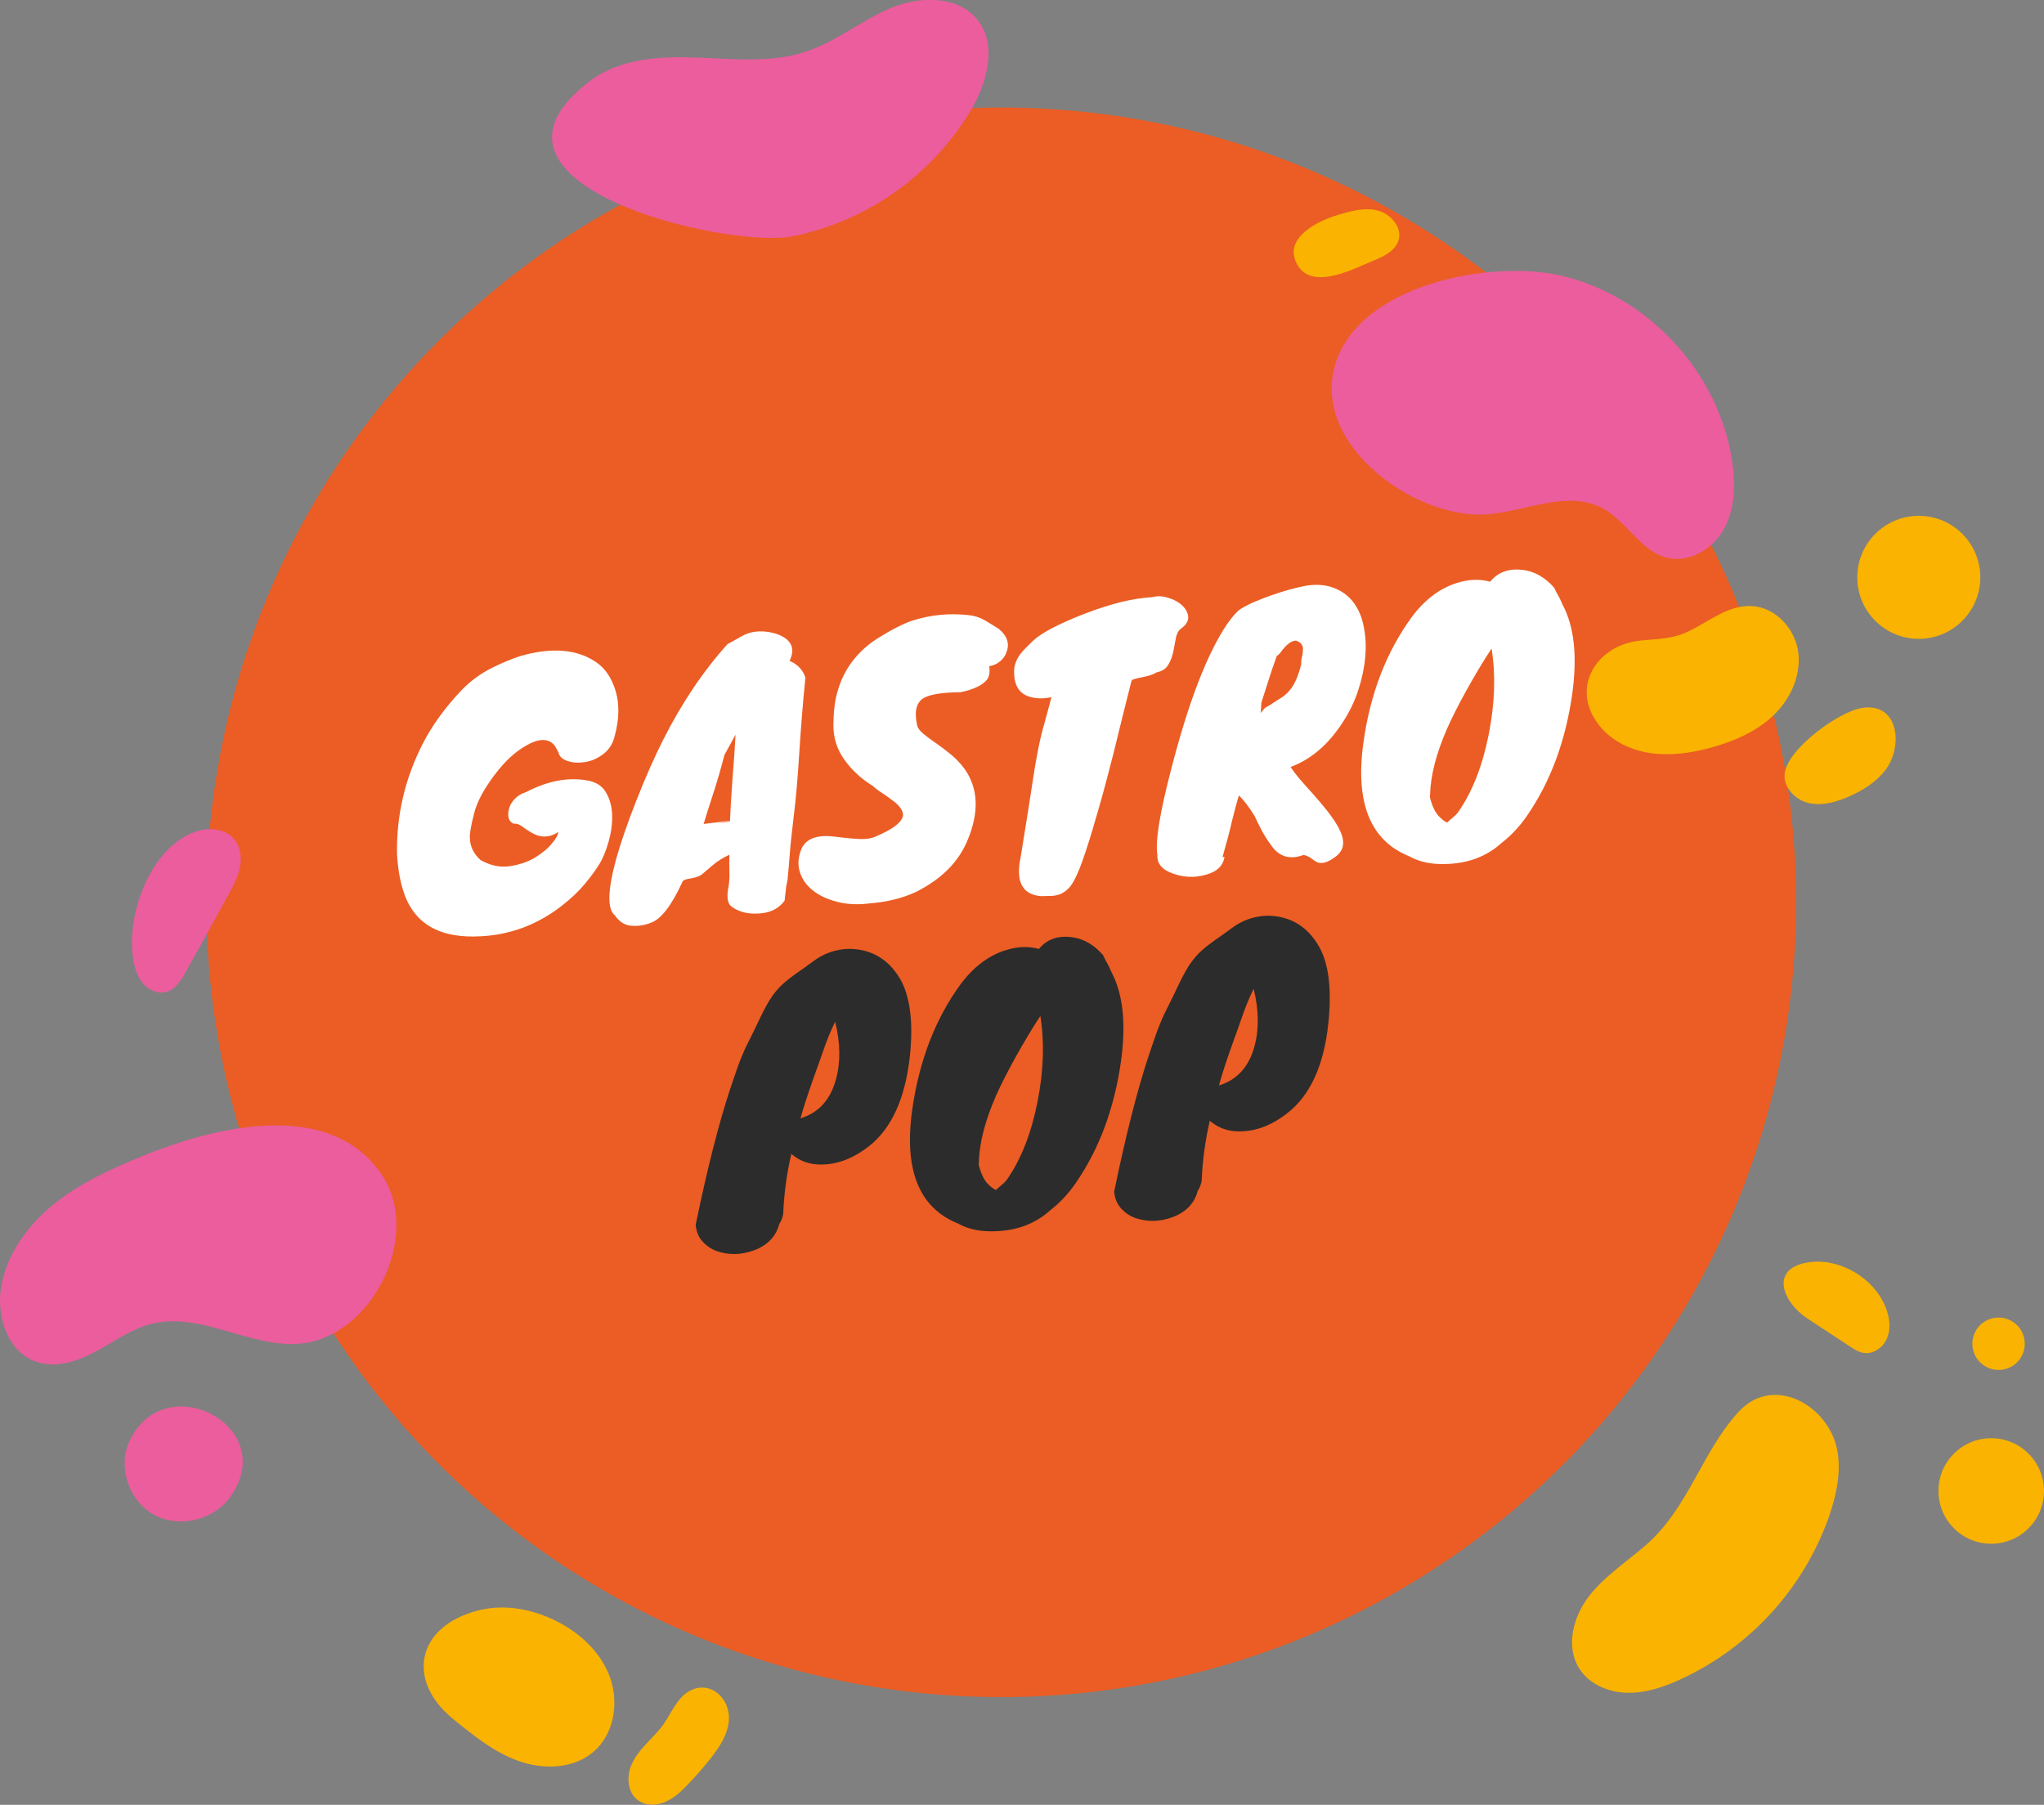 <?xml version="1.0" encoding="utf-8"?>
<!-- Generator: Adobe Illustrator 24.0.2, SVG Export Plug-In . SVG Version: 6.00 Build 0)  -->
<svg version="1.1" id="Capa_1" xmlns="http://www.w3.org/2000/svg" xmlns:xlink="http://www.w3.org/1999/xlink" x="0px" y="0px"
	 viewBox="0 0 1030.1 909.7" style="enable-background:new 0 0 1030.1 909.7;" xml:space="preserve">
<rect x="0" y="0" width="1030.1" height="909.7" fill="#808080" stroke="none"/>
<style type="text/css">
	.st0{fill:#EB5D24;}
	.st1{fill:#EB5D9D;}
	.st2{fill:#FAB300;}
	.st3{enable-background:new    ;}
	.st4{fill:#FFFFFF;}
	.st5{fill:#2C2C2C;}
</style>
<title>logo_gastropop_hero</title>
<g>
	<circle class="st0" cx="504.6" cy="454.8" r="400.6"/>
	<path class="st1" d="M399.5,119.1c37.4-7.6,69.9-30.5,89.6-63.2c8.3-14,13.7-33,3.6-45.8c-9.8-12.5-29.3-12.2-43.9-6
		s-27.2,16.7-42.3,21.8c-17.7,6-36.9,3.8-55.5,3.1s-38.6,0.5-53.5,11.7C227.9,93.1,366.4,125.6,399.5,119.1z"/>
	<path class="st1" d="M786.6,138.9c44.1,10.1,80,49.2,86.4,94c1.6,11.4,1.4,23.5-4.1,33.6s-17.3,17.3-28.5,14.7
		c-13.5-3.2-20.5-18.4-32.7-25c-17-9.1-37.3,0.8-56.5,2.9c-36,4-91-34.1-78.2-75.7C685.4,143.1,751.7,130.8,786.6,138.9z"/>
	<path class="st2" d="M883.2,305.5c11.9,0.8,21.7,11.7,23.1,23.6s-4.3,23.8-13,31.9s-20.1,12.9-31.6,16c-9.7,2.6-19.8,4-29.8,2.6
		s-19.6-6-25.9-13.9c-15.1-19-1.3-40.6,20.5-42.8c9.4-1,16.2-0.6,25.1-5C861.7,313,871.2,304.7,883.2,305.5z"/>
	<path class="st1" d="M71.8,582.7c-15.7,6.4-31.3,13.5-44.5,24.1S3.5,631.9,0.6,648.5c-2.6,15,3.3,33,17.7,37.9
		c10,3.4,20.9-0.3,30.2-5.3s18-11.5,28.2-13.9c24.4-6,48.9,11.9,73.9,10.1c36.4-2.6,62.5-54.1,41.9-85
		C166.2,552.8,107,568.3,71.8,582.7z"/>
	<path class="st2" d="M829.1,779.1c-9.7,8.4-20.7,15.5-28.5,25.7s-11.6,24.9-4.9,35.9c4.9,8,14.5,12.2,23.9,12.5s18.5-2.7,27-6.6
		c35.3-16.2,62.5-46,75.3-82.6c3.5-10.3,5.9-21.3,4.2-32c-3.6-23-31.8-39.7-49.7-20.6C857.4,731.9,851.3,759.9,829.1,779.1z"/>
	<path class="st1" d="M65.2,726.5c-6,13-0.2,30.1,12.4,37s29.9,2.8,38.3-8.8C141.7,719,82.8,688.4,65.2,726.5z"/>
	<path class="st1" d="M67.1,483.3c0.7,4.4,2,8.8,4.8,12.2s7.5,5.6,11.8,4.5c4.8-1.3,7.7-6,10.1-10.4l21-38c2.5-4.5,5-9.2,6.1-14.3
		s0.3-10.8-3.2-14.7c-4.2-4.7-11.4-5.6-17.5-3.9C76.1,425.5,63.5,460.9,67.1,483.3z"/>
	<path class="st2" d="M241.1,811.7c13.3-3.4,27.7-0.6,39.9,5.7c11.9,6.1,22.3,16,26.6,28.6s1.8,28-8.3,36.8s-25.2,9.3-37.7,4.9
		s-23.1-13-33.4-21.4C204.7,847.1,209.7,819.7,241.1,811.7z"/>
	<path class="st2" d="M318.2,889.6c-2.6,6.1-1.9,14.3,3.6,18c3.8,2.6,9,2.5,13.3,0.7s7.8-5,11-8.3c4.3-4.4,8.3-9,12.1-13.8
		c3.9-5,7.5-10.3,8.8-16.5c2.8-14-10.9-25.1-22.2-15.5c-4.8,4.1-7.7,11.6-11.6,16.5C328.1,877,321.4,882.1,318.2,889.6z"/>
	<path class="st2" d="M910.9,664.6l21.3,14c2.2,1.4,4.4,2.9,6.9,3.3c5.2,0.9,10.3-3,12.1-7.9s1-10.4-1-15.3
		c-5.8-14.4-22.7-24.6-38.3-22.5C891.7,638.9,897.9,656,910.9,664.6z"/>
	<circle class="st2" cx="1003.5" cy="751.5" r="26.6"/>
	<path class="st2" d="M1020.4,677.3c0,7.3-5.9,13.2-13.2,13.2s-13.2-5.9-13.2-13.2s5.9-13.2,13.2-13.2l0,0
		C1014.5,664.1,1020.4,670,1020.4,677.3L1020.4,677.3z"/>
	<path class="st2" d="M899.4,389.9c-0.8,7,5.4,13.4,12.3,14.9s14.1-0.6,20.5-3.5c6.7-3,13.1-7,17.7-12.8
		c9.3-11.7,7.4-34.5-11.4-31.7C926.5,358.7,900.8,377.5,899.4,389.9z"/>
	<circle class="st2" cx="967" cy="291" r="31"/>
	<path class="st2" d="M692.1,131.4c5.2-2.1,11.1-4.9,12.7-10.3c2-6.5-3.9-13.3-10.5-15s-13.5,0.3-20,2.2
		c-10.1,3-28.6,11.9-20.2,25.6C661.8,146.5,682.6,135.3,692.1,131.4z"/>
	<g class="st3">
		<path class="st4" d="M262.1,330.7c16-4.6,28.8-3.5,38.4,3.1c4.6,3.2,7.8,8,9.8,14.6c1.9,6.6,1.8,14.1-0.5,22.5
			c-0.9,3.9-2.9,7-5.8,9.2s-5.9,3.5-9.1,4s-6.1,0.4-8.8-0.5c-2.7-0.9-4.2-2.3-4.6-4.3l-1.8-3.3c-3-3.9-7.8-4-14.2-0.4
			c-5.6,3.1-11,8-16.2,14.9c-5.6,7.4-9,13.9-10.4,19.6c-1.6,6.3-2.3,10.4-2.1,12.3c0.1,4.3,1.9,8,5.5,11.2c5,2.7,9.8,3.7,14.6,3
			c4.7-0.7,8.9-2.1,12.5-4.2c3.6-2.2,6.5-4.5,8.6-7.1c2.2-2.6,3.2-4.3,3.2-5.4c0.3-0.7,0.6-1.4,0.9-2.1s0.5-1.4,0.7-2.1
			c-0.5,0-0.3,0,0.3-0.1c0.7-0.1,0.8-0.1,0.5,0s-0.2,0.2,0.5,0.2l1,0.3c-5.1,5.4-10.4,6.9-15.9,4.3c-2.1-1.1-4-2.3-5.7-3.6
			c-1.7-1.3-3.2-1.8-4.6-1.6c-2.6-1.2-3.4-3.8-2.3-7.8c0.4-1.6,1.4-3.2,2.8-4.7s3.3-2.7,5.6-3.4c10.9-5.7,21.3-7.7,31.1-5.9
			c4.4,0.8,7.5,2.8,9.4,6.2c1.9,3.3,2.9,7.1,3,11.4s-0.5,8.7-1.8,13.3c-1.3,4.5-2.8,8.2-4.5,11s-4.1,6.2-7.3,10
			c-3.2,3.9-7.2,7.7-12.1,11.5c-12.1,9.3-25.5,14.3-40.1,15.1c-21.2,1.3-34.3-6.3-39.5-23c-1.7-5.3-2.7-11.4-3.1-18.2
			c-0.4-19.7,4-38.6,13.3-56.5c4.4-8.5,10.6-17.1,18.6-25.7c5-5.3,10.8-9.5,17.4-12.6C252.9,334.2,257.1,332.4,262.1,330.7z"/>
		<path class="st4" d="M397.9,333.1c4,1.7,6.7,4.5,8,8.4c-1.3,12.8-2.3,25.6-3.1,38.2c-0.8,12.6-1.7,23.2-2.8,31.8
			c-1,8.6-1.7,14.9-2,19.2c-0.3,4.2-0.7,8.5-1.1,12.7l-0.7,3.6c-0.1,1.3-0.3,2.4-0.4,3.5s-0.3,2.3-0.4,3.5c-2.9,3.9-7,6-12.4,6.4
			c-5.8,0.5-10.5-0.7-14.1-3.3c-2.2-1.4-2.8-4.7-1.8-9.9c0.4-2.1,0.6-4.7,0.5-8c-0.1-3.2-0.1-5.9,0-8.1v-0.3
			c-3.3,1.5-6.2,3.4-8.8,5.6c-2.6,2.2-4.2,3.6-4.8,4.1c-0.6,0.6-1.5,1-2.6,1.4s-2.1,0.7-3,0.8c-2.1,0.3-3.6,0.7-4.3,1.4
			c-5.6,12.3-11,19.3-16.1,21c-3.2,1.3-6.5,1.8-9.8,1.5c-3.3-0.2-6.1-2-8.3-5.2c-3.9-3.1-3.7-12.4,0.5-28
			c2.3-8.3,5.7-18.2,10.3-29.9c4.6-11.7,9.1-21.9,13.5-30.6c9.5-18.8,20.4-34.9,32.5-48.3c2.1-1.1,4.3-2.3,6.7-3.7
			c2.4-1.4,4.8-2.2,7.2-2.5c2.4-0.3,5-0.2,7.6,0.3c2.7,0.5,4.9,1.3,6.8,2.5C399.5,324,400.4,328,397.9,333.1z M365.1,380.5
			c-1.8,7-3.7,13.4-5.6,19.3s-3.6,11.1-4.9,15.5l13.3-1.6c0.3-7.3,0.8-14.6,1.3-21.8c0.6-7.2,1.1-14.4,1.5-21.6L365.1,380.5z
			 M363.2,414.8c1.6-0.1,3.2-0.4,4.7-0.7v-0.2c-1.5,0.2-2.8,0.5-4,0.7C362.6,414.7,362.4,414.8,363.2,414.8z"/>
		<path class="st4" d="M437.7,455.4c-5.7,0.7-11.1,0.4-16-0.9c-4.9-1.3-9-3.2-12.2-5.8s-5.4-5.7-6.5-9.5c-1.1-3.7-0.7-7.6,1.1-11.8
			c2.6-5,8.3-6.9,17.3-5.6c6.8,0.8,11.4,1.2,14,1.1c2.5-0.1,4.7-0.6,6.4-1.5c8-3.4,12.4-6.7,13.2-9.9c0.5-2.4-1.2-5.1-5.1-8
			c-1.6-1.2-3.3-2.5-5.2-3.7c-1.9-1.2-3.5-2.4-4.9-3.7c-6-3.7-10.8-8.2-14.4-13.4c-3.7-5.2-5.5-11.1-5.4-17.6s0.7-11.9,2-16.3
			c1.2-4.4,2.9-8.3,5-11.7c3.7-6.1,8.8-11.2,15.2-15.3c7.4-4.6,13.3-7.6,17.9-9.1c9-2.8,18.2-3.7,27.7-2.7c3.2,0.3,6,1.2,8.4,2.6
			s4.8,2.9,7.2,4.4c4.3,3.6,5.5,7.6,3.8,11.8c-0.6,1.9-1.8,3.4-3.4,4.7c-1.6,1.3-3.4,2-5.3,2.3c0.5,3,0.1,5.3-1.2,6.9
			c-2.4,2.8-6.8,4.9-13.2,6.2c-9.3,0.1-15.5,1.1-18.7,3c-3.7,2.3-4.7,6.9-3.2,13.6c0.3,1.5,1.4,2.9,3.2,4.4c1.8,1.5,3.8,3,6.2,4.6
			c2.3,1.6,4.8,3.5,7.4,5.6s4.9,4.5,7,7.3c7.1,9.9,7.6,22.1,1.4,36.6c-4.6,10.8-13.2,19.3-25.9,25.6
			C454.9,452.7,447,454.7,437.7,455.4z"/>
		<path class="st4" d="M557.9,392.3c-2.4,9.1-4.9,17.9-7.4,26.2c-2.5,8.4-4.7,14.8-6.4,19.2c-1.8,4.4-3.4,7.5-4.8,9.2
			c-1.5,1.7-3,2.9-4.6,3.6c-1.6,0.7-3.2,1-4.9,1.1c-1.6,0-3.3,0-5,0.1c-9.6-0.7-13.1-7.3-10.4-19.8c1.6-9.9,2.9-18,3.9-24.3
			s1.8-11.5,2.4-15.5c0.6-4.1,1.2-7.5,1.7-10.2s1-5.4,1.6-8.1s1.3-5.7,2.3-9c0.9-3.4,2.1-7.8,3.6-13.4c-4.2,0.9-8.1,0.8-11.6-0.4
			c-5.1-1.8-7.5-6.2-7.2-13.4c0.2-3.3,1.7-6.5,4.5-9.6c1.5-1.6,3.2-3.3,5.2-5.2c4.1-3.8,12.6-8.3,25.4-13.3
			c13.2-5.1,24.7-8,34.4-8.5c2.6-0.7,5.3-0.6,8.1,0.3c2.9,0.9,5.2,2.1,7,3.8c1.8,1.7,2.9,3.6,3.1,5.7c0.2,2.1-1,4.2-3.7,6.1
			c-1.3,1-2.1,2.6-2.5,4.7s-0.8,4.4-1.3,6.8s-1.3,4.6-2.5,6.6c-1.1,2-3.1,3.3-5.9,3.9c-1.4,0.9-3.4,1.6-6.1,2.2
			c-2.6,0.5-4.4,0.9-5.2,1.2c-0.8,0.2-1.3,0.6-1.4,1c-1.6,6.2-3.4,13.6-5.6,22.4C562.6,374.2,560.3,383.2,557.9,392.3z M531.4,349.3
			c-0.2,0-0.3,0.1-0.3,0.1c0,0.1,0.1,0.1,0.3,0.1V349.3z"/>
		<path class="st4" d="M617.1,431.9c-0.7,4.6-3.9,7.6-9.8,9.1c-5.5,1.5-10.8,1.2-15.9-0.6c-5.7-1.9-8.4-5.1-8.1-9.4
			c-1.2-6.5,1.1-21,7-43.5c8.7-33.8,18.1-58.2,28.3-73.2c2.7-3.8,5-6.4,7-7.6s4.3-2.4,7-3.5c2.6-1.1,5.4-2.2,8.3-3.2
			c5.7-2,11.2-3.6,16.4-4.6s10-0.8,14.3,0.7s7.8,4,10.4,7.4c2.6,3.4,4.4,7.6,5.3,12.5c1,4.9,1.2,10,0.7,15.5
			c-0.5,5.4-1.7,11-3.6,16.7c-1.9,5.7-4.5,11-7.8,16c-7.1,11-15.8,18.5-26.2,22.4l1.9,2.7c1.6,2.1,3.6,4.5,5.9,7
			c2.3,2.5,4.6,5.1,6.9,7.8c2.3,2.7,4.4,5.3,6.3,8c1.9,2.7,3.4,5.2,4.4,7.7c2.2,5.4,1.1,9.5-3.3,12.4c-3.5,2.6-6.4,3.3-8.7,2.4
			c-1-0.5-1.9-1.1-2.9-1.9c-1-0.8-2.3-1.4-3.9-1.8c-6.5,2.4-11.7,1.2-15.7-3.9c-2.4-3.2-4.3-6.2-5.7-8.9c-1.4-2.7-2.5-5-3.4-6.9
			c-2.4-4-5-7.4-7.8-10.3c-1,3.1-2.1,7.2-3.3,12c-1.4,6.1-3.1,12.5-5,19.1L617.1,431.9z M643.5,330.5c-1.8,5-3,8.5-3.6,10.5
			c-1.3,4-2.7,8.3-4.2,13.1c-0.1,2.5-0.3,4.3-0.4,5.3l2.2-2.6l2.8-1.6c1.9-1.3,3.7-2.5,5.4-3.5c1.6-1,3.1-2.3,4.3-3.8
			c2.4-2.8,4.3-7.2,5.8-13.2c-0.1-1.1,0-2.3,0.3-3.4c0.3-1.2,0.5-2.3,0.5-3.4c0.3-2.5-0.9-4.2-3.5-5c-2.3,0-5,2-8,6.3
			C644.3,330.1,643.8,330.5,643.5,330.5z"/>
		<path class="st4" d="M711.5,311c6.5-8.7,14-14.4,22.5-17.1c5.9-1.9,11.5-2.2,17-0.7c3.8-4.7,9.1-6.7,15.9-6
			c6.2,0.6,11.7,3.7,16.4,9.1c0.3,0.8,0.9,1.9,1.7,3.4c0.9,1.5,1.7,3.2,2.5,5.1c5.9,11.1,7.5,26.2,4.8,45.3
			c-3.4,23.7-11,44.1-22.9,61.3c-3.7,5.3-7.9,9.8-12.7,13.5c-7.6,6.9-17.1,10.4-28.5,10.6c-7,0.2-13-1.1-18-3.9
			c-19.6-7.9-27.3-26.9-23.1-57.2C690.5,349.7,698.7,328.5,711.5,311z M720.7,400.8l-0.1,1l0.5,1.8c1,3.4,2.3,6,4,7.8
			c1.7,1.7,3.1,2.8,4.2,3.2c1.1-1,2.1-1.9,3.2-2.8c1.1-0.9,2-1.9,2.8-3.1c6.9-10.1,11.9-23,15-38.7s3.5-30.1,1.4-43.1
			c-4,6-8.1,12.9-12.4,20.6c-4.3,7.7-7.6,14.3-10,19.7C723.8,379.8,720.9,391,720.7,400.8z"/>
	</g>
	<g class="st3">
		<path class="st5" d="M440,576c-4.3,3.7-8.8,6.6-13.6,8.5c-4.8,1.9-9.6,2.7-14.6,2.4c-4.9-0.3-9.3-2.1-13-5.3
			c-2.4,10.3-3.7,20.4-4.1,30.3c-0.3,1.8-1,3.5-2,5.1c-1.6,6.1-5.7,10.5-12.4,13.1c-6.6,2.5-13,2.6-19.1,0.5c-2.8-1-5.2-2.7-7.2-4.9
			s-3.1-5-3.4-8.4c5.7-27.6,11.4-50.3,17.3-68.2c1.3-3.7,2.3-6.8,3.1-9.1c0.8-2.3,1.5-4.3,2.2-6c0.7-1.6,1.3-3.1,1.8-4.3
			s1.2-2.6,2-4.2c1.8-3.5,3.8-7.7,6.1-12.5c2.3-4.8,4.3-8.4,6-10.8c1.7-2.4,3.5-4.5,5.5-6.3s4.2-3.5,6.6-5.2s5.5-3.8,9.1-6.5
			c3.7-2.7,7.6-4.4,11.9-5.3c4.3-0.9,8.5-0.8,12.5,0.1c8.6,1.9,15.2,7.3,19.8,16c4,8.1,5.5,19.3,4.4,33.6
			C457.1,550.5,450.8,566.3,440,576z M403.4,563.7c9.1-2.8,15.1-9.3,17.9-19.7c2.4-8.7,2.2-18.4-0.4-29c-2.3,4.6-4.2,9.4-5.9,14.3
			c-1.7,4.9-3.3,9.3-4.7,13.2C407.2,551.2,404.9,558.3,403.4,563.7z"/>
		<path class="st5" d="M484.1,496.1c6.5-8.7,14-14.4,22.5-17.1c5.9-1.9,11.5-2.2,17-0.7c3.8-4.7,9.1-6.7,15.9-6
			c6.2,0.6,11.7,3.7,16.4,9.1c0.3,0.8,0.9,1.9,1.7,3.4c0.9,1.5,1.7,3.2,2.5,5.1c5.9,11.1,7.5,26.2,4.8,45.3
			c-3.4,23.7-11,44.1-22.9,61.3c-3.7,5.3-7.9,9.8-12.7,13.5c-7.6,6.9-17.1,10.4-28.5,10.6c-7,0.2-13-1.1-18-3.9
			c-19.6-7.9-27.3-26.9-23.1-57.2C463.2,534.8,471.3,513.6,484.1,496.1z M493.3,586l-0.1,1l0.5,1.8c1,3.4,2.3,6,4,7.8
			c1.7,1.7,3.1,2.8,4.2,3.2c1.1-1,2.1-1.9,3.2-2.8c1.1-0.9,2-1.9,2.8-3.1c6.9-10.1,11.9-23,15-38.7s3.5-30.1,1.4-43.1
			c-4,6-8.1,12.9-12.4,20.6c-4.3,7.7-7.6,14.3-10,19.7C496.4,565,493.5,576.2,493.3,586z"/>
		<path class="st5" d="M650.9,559.3c-4.3,3.7-8.8,6.6-13.6,8.5s-9.6,2.7-14.6,2.4c-4.9-0.3-9.3-2.1-13-5.3
			c-2.4,10.3-3.7,20.4-4.1,30.3c-0.3,1.8-1,3.5-2,5.1c-1.6,6.1-5.7,10.5-12.4,13.1c-6.6,2.5-13,2.6-19.1,0.5c-2.8-1-5.2-2.7-7.2-4.9
			s-3.1-5-3.4-8.4c5.7-27.6,11.4-50.3,17.3-68.2c1.3-3.7,2.3-6.8,3.1-9.1s1.5-4.3,2.2-6c0.7-1.6,1.3-3.1,1.8-4.3s1.2-2.6,2-4.2
			c1.8-3.5,3.8-7.7,6.1-12.5s4.3-8.4,6-10.8c1.7-2.4,3.5-4.5,5.5-6.3s4.2-3.5,6.6-5.2s5.5-3.8,9.1-6.5c3.7-2.7,7.6-4.4,11.9-5.3
			c4.3-0.9,8.5-0.8,12.5,0.1c8.6,1.9,15.2,7.3,19.8,16c4.1,8.1,5.5,19.3,4.4,33.6C668.1,533.8,661.8,549.6,650.9,559.3z
			 M614.3,547.1c9.1-2.8,15.1-9.3,17.9-19.7c2.4-8.7,2.2-18.4-0.4-29c-2.3,4.6-4.2,9.4-5.9,14.3c-1.7,4.9-3.3,9.3-4.7,13.2
			C618.1,534.5,615.8,541.6,614.3,547.1z"/>
	</g>
</g>
</svg>
